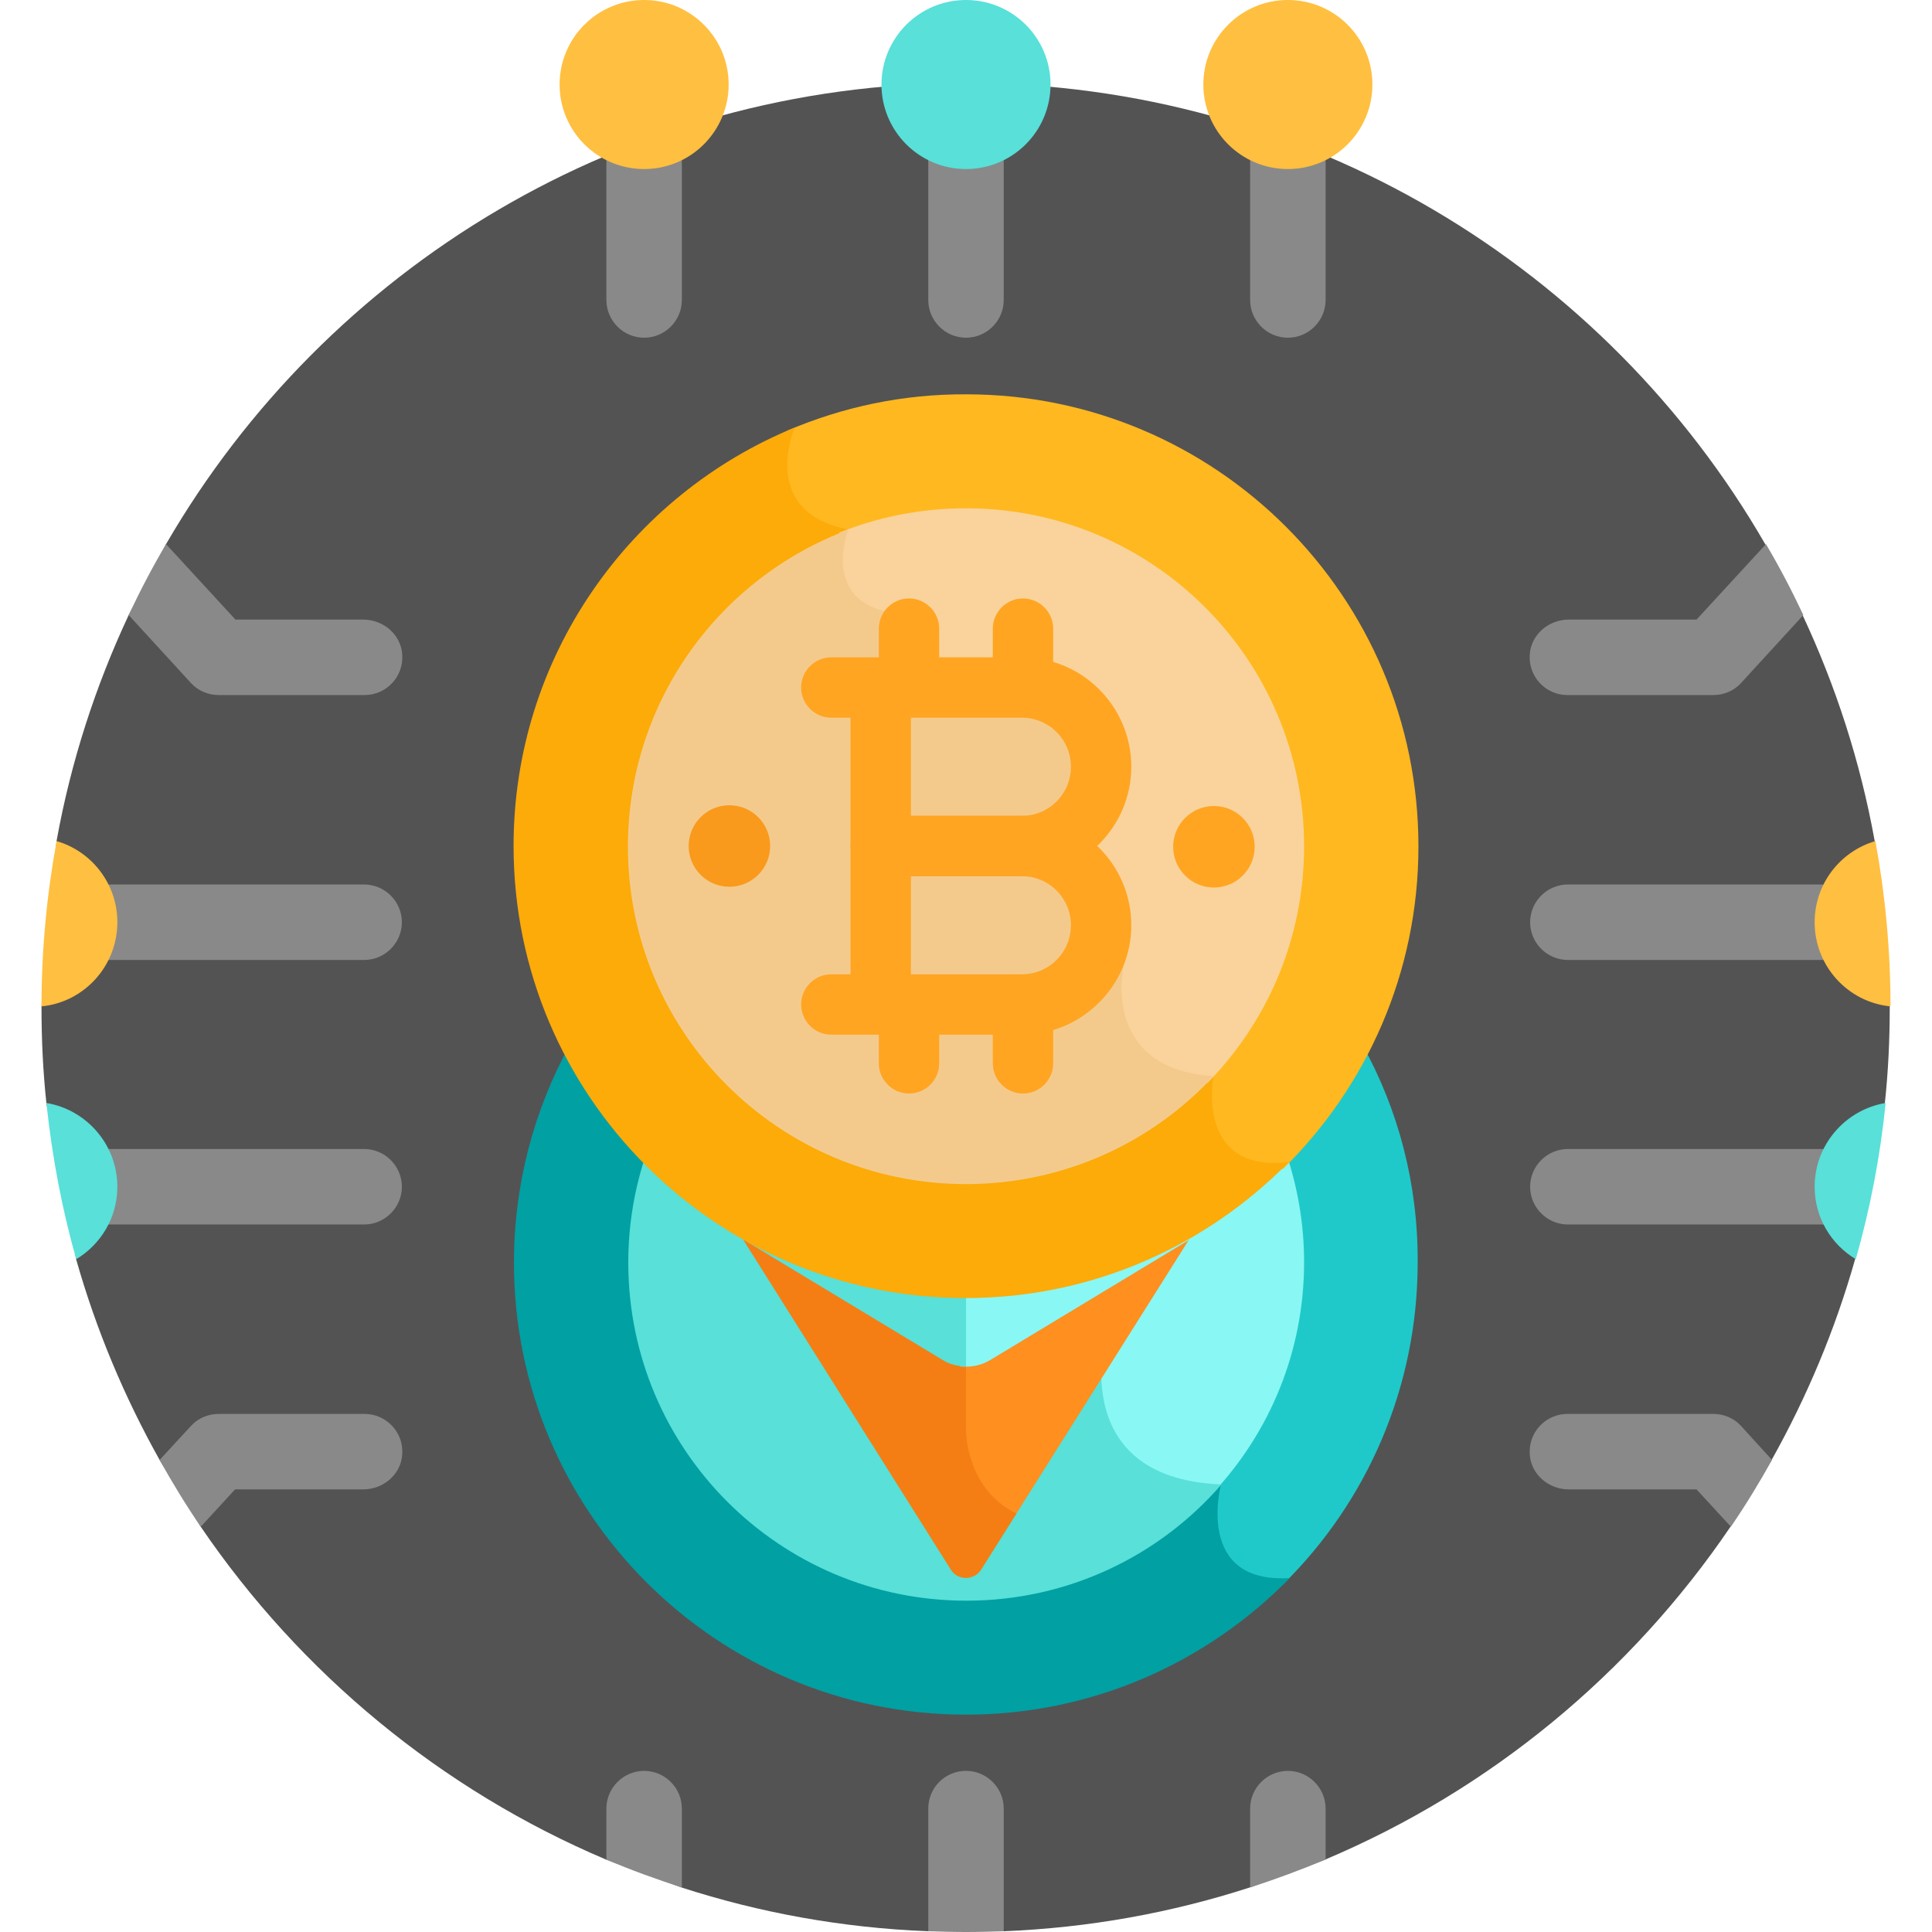 <svg enable-background="new 0 0 512 512" viewBox="0 0 512 512" xmlns="http://www.w3.org/2000/svg"><path d="m44 144.2-9.9 18.8c-8.8 18.8-15.3 38.8-19.1 59.8l-4 43.9v.3c0 8.6.4 17 1.3 25.4l7.9 41.4c5.3 18.7 12.8 36.5 22.1 53.1l10.9 17.7c26.4 38.8 63.7 69.7 107.4 88.2l20 7.4c20.7 6.7 42.6 10.7 65.3 11.6h20c22.7-.9 44.6-4.9 65.3-11.6l20-7.4c43.8-18.5 81-49.3 107.4-88.2l10.9-17.7c9.3-16.6 16.8-34.4 22.1-53.1l7.9-41.4c.9-8.4 1.3-16.8 1.3-25.4 0-.1 0-.2 0-.3l-4-43.9c-3.8-21-10.3-41-19.1-59.8l-9.9-18.8c-42.2-73.1-121.2-122.2-211.8-122.2s-169.6 49.1-212 122.2z" fill="#535354"/><path d="m266 32v47.5c0 5.5-4.5 10-10 10s-10-4.5-10-10v-47.5c0-5.5 4.5-10 10-10s10 4.5 10 10z" fill="#898989"/><path d="m180.7 32v47.5c0 5.5-4.5 10-10 10s-10-4.5-10-10v-47.5c0-5.5 4.5-10 10-10s10 4.5 10 10z" fill="#898989"/><path d="m351.3 32v47.5c0 5.5-4.5 10-10 10s-10-4.5-10-10v-47.5c0-5.5 4.5-10 10-10s10 4.5 10 10z" fill="#898989"/><path d="m351.3 479.3c0-5.5-4.5-10-10-10s-10 4.5-10 10v20.9c6.8-2.2 13.5-4.7 20-7.4z" fill="#898989"/><path d="m180.7 479.3c0-5.5-4.5-10-10-10s-10 4.5-10 10v13.5c6.5 2.8 13.2 5.2 20 7.4z" fill="#898989"/><path d="m246 479.3v32.5c3.3.1 6.6.2 10 .2s6.7-.1 10-.2v-32.5c0-5.5-4.5-10-10-10s-10 4.4-10 10z" fill="#898989"/><path d="m361 276.8c-15.1 30.2-42.8 52.9-76.3 61.3l7.1 13.3c-.9 3.4-4.6 19.3 3.7 31.1 5.2 7.3 14 11.4 26.1 12.2-.7 3.9-1.8 13.3 3.5 19.5 3.3 3.8 8.3 5.7 15 5.6 22-21.7 35.6-51.9 35.6-85.3.1-20.9-5.2-40.6-14.7-57.7z" fill="#1fc9c9"/><path d="m323.6 393.3c-42.4-1.6-30.1-42-30.1-42l-7.2-13.5c-9.7 2.6-19.8 4-30.3 4-46 0-85.8-26.4-105-64.9-9.4 17.1-14.8 36.8-14.8 57.7 0 66.2 53.7 119.8 119.8 119.8 33.6 0 64-13.9 85.8-36.2-25.4 1.6-18.2-24.9-18.2-24.9z" fill="#00a0a3"/><path d="m284.8 338.1 7.1 13.3c-.9 3.4-4.6 19.3 3.7 31.1 5.2 7.3 14 11.4 26.1 12.2 0 .2-.1.5-.1.8 14.9-16 24-37.4 24-61 0-10.1-1.7-19.9-4.8-29-15 15.7-34.3 27.2-56 32.6z" fill="#89f7f4"/><path d="m293.5 351.2-7.2-13.5c-9.7 2.6-19.8 4-30.3 4-33.3 0-63.4-13.9-84.7-36.1-3.1 9.1-4.8 18.8-4.8 29 0 49.5 40.1 89.6 89.6 89.6 27 0 51.2-11.9 67.6-30.8-42.6-1.7-30.2-42.2-30.2-42.2z" fill="#58e0d9"/><path d="m254.5 359.8v19.4c0 .4 0 11 7.6 18.5 1.9 1.9 4 3.4 6.5 4.6l46.5-73.8h-3.7l-49.1 29.6c-2.4 1.5-5.2 2-7.8 1.7z" fill="#ff8f1f"/><path d="m256 379.2s0-7.8 0-19.3c-2.2 0-4.3-.6-6.2-1.7l-49.1-29.6h-3.7l55 87.4c1.8 2.9 6.1 2.9 8 0l9.4-14.9c-13.4-6.4-13.4-21.9-13.4-21.9z" fill="#f47e14"/><path d="m256 342.1c-.5 0-1 0-1.5 0v20c2.7.3 5.4-.2 7.8-1.6l52.8-31.9-1.7-1c-17.1 9.2-36.6 14.5-57.4 14.5z" fill="#89f7f4"/><path d="m256 342.1c-20.8 0-40.3-5.3-57.3-14.6l-1.7 1 52.8 31.9c1.9 1.2 4.1 1.7 6.2 1.7 0-5.7 0-12.6 0-20z" fill="#58e0d9"/><path d="m208.7 114.1c-1.1 3.2-3.1 11 .4 17.8 2.5 4.7 7.1 7.9 13.7 9.5-.9 3-2.2 9.6 1 15 2.4 4.1 6.9 6.7 13.2 7.5 3.1.4 6.9 1.4 7.6 3.8.9 3.4-4.6 9.4-8.3 12.4l-3.7 3 4.7-.3c.3 0 35.2-2 48.1 10.1 3.1 2.9 4.6 6.3 4.6 10.4 0 13.5-3.1 17.7-5 19-1.8 1.3-3.5.6-3.6.6l-3.9-1.6 18.8 34.3c-.5 2.6-2.1 13 3.9 21.2 4.1 5.6 10.7 8.8 19.7 9.8-.4 3.6-.8 12.4 4.5 18.1 3.5 3.8 8.7 5.5 15.6 5.1 22.1-21.7 35.9-52 35.9-85.5 0-66.2-53.7-119.8-119.8-119.8-16.9-.1-32.9 3.4-47.4 9.6z" fill="#ffb81f"/><path d="m321.6 285.1c-30.6-2.1-23.7-29.8-23.7-29.8l-17.1-31.1s10.7 4.3 10.7-21-54.2-22-54.2-22 20.2-16.1 0-18.8-12.5-22.1-12.5-22.1c-23.8-4.6-14.3-26.7-14.2-27-43.7 17.9-74.5 60.8-74.5 110.9 0 66.2 53.7 119.8 119.8 119.8 33.5 0 63.8-13.8 85.6-36-25 2.8-19.9-22.9-19.9-22.9z" fill="#fcab08"/><path d="m222.9 141.4c-.9 3-2.2 9.6 1 15 2.4 4.1 6.9 6.7 13.2 7.5 3.1.4 6.9 1.4 7.6 3.8.9 3.4-4.6 9.4-8.3 12.4l-3.7 3 4.7-.3c.3 0 35.2-2 48.1 10.1 3.1 2.9 4.6 6.3 4.6 10.4 0 13.5-3.1 17.7-5 19-1.8 1.3-3.5.6-3.6.6l-3.9-1.6 18.8 34.3c-.5 2.6-2.1 13 3.9 21.2 4.1 5.6 10.7 8.8 19.7 9.8 0 .2 0 .3-.1.5 15.9-16.2 25.7-38.3 25.7-62.8 0-49.5-40.1-89.6-89.6-89.6-11.9 0-23.3 2.3-33.7 6.5.2.1.4.1.6.2z" fill="#f9d39b"/><path d="m256 313.8c25.9 0 49.3-11 65.6-28.6-30.6-2.1-23.7-29.8-23.7-29.8l-17.1-31.1s10.7 4.3 10.7-21-54.2-22-54.2-22 20.2-16.1 0-18.8-12.5-22.1-12.5-22.1c-34.1 12.7-58.4 45.5-58.4 84 0 49.3 40.1 89.4 89.6 89.4z" fill="#f4ca8c"/><g fill="#ffa522"><path d="m270.8 232.2h-37.4c-4.4 0-8-3.6-8-8s3.6-8 8-8h37.4c7.2 0 13-5.8 13-13s-5.8-13-13-13h-50.5c-4.4 0-8-3.6-8-8s3.6-8 8-8h50.5c16 0 29 13 29 29s-13.1 29-29 29z"/><path d="m270.8 274.2h-50.5c-4.4 0-8-3.6-8-8s3.6-8 8-8h50.5c7.2 0 13-5.8 13-13s-5.8-13-13-13h-36.4c-4.4 0-8-3.6-8-8s3.6-8 8-8h36.4c16 0 29 13 29 29s-13.1 29-29 29z"/><path d="m233.4 273.2c-4.4 0-8-3.6-8-8v-82c0-4.4 3.6-8 8-8s8 3.6 8 8v82c0 4.4-3.6 8-8 8z"/><path d="m240.9 186.1c-4.4 0-8-3.6-8-8v-11.5c0-4.4 3.6-8 8-8s8 3.6 8 8v11.5c0 4.5-3.6 8-8 8z"/><path d="m271.1 186.1c-4.4 0-8-3.6-8-8v-11.5c0-4.4 3.6-8 8-8s8 3.6 8 8v11.5c0 4.5-3.6 8-8 8z"/><path d="m240.9 289.8c-4.4 0-8-3.6-8-8v-11.5c0-4.4 3.6-8 8-8s8 3.6 8 8v11.5c0 4.4-3.6 8-8 8z"/><path d="m271.1 289.8c-4.4 0-8-3.6-8-8v-11.5c0-4.4 3.6-8 8-8s8 3.6 8 8v11.5c0 4.4-3.6 8-8 8z"/><ellipse cx="321.7" cy="224.4" rx="10.8" ry="10.8"/></g><ellipse cx="193.3" cy="224.2" fill="#f99a1c" rx="10.8" ry="10.8"/><circle cx="256" cy="22.4" fill="#58e0d9" r="22.4"/><circle cx="170.7" cy="22.4" fill="#ffbf40" r="22.4"/><circle cx="341.3" cy="22.4" fill="#ffbf40" r="22.4"/><path d="m482.9 314.5c0-3.6.9-7 2.4-10h-69.8c-5.5 0-10 4.5-10 10s4.5 10 10 10h69.8c-1.6-3-2.4-6.4-2.4-10z" fill="#898989"/><path d="m482.9 244.4c0-3.6.9-7 2.4-10h-69.8c-5.5 0-10 4.5-10 10s4.5 10 10 10h69.8c-1.6-3-2.4-6.4-2.4-10z" fill="#898989"/><path d="m480.9 314.5c0 8.2 4.4 15.3 10.9 19.2 3.8-13.4 6.5-27.2 7.9-41.4-10.7 1.8-18.8 11.1-18.8 22.2z" fill="#58e0d9"/><path d="m497 222.9c-9.3 2.7-16.1 11.3-16.1 21.5 0 11.6 8.8 21.2 20.1 22.3 0-15-1.4-29.6-4-43.8z" fill="#ffbf40"/><path d="m29.1 314.5c0-3.6-.9-7-2.4-10h69.8c5.5 0 10 4.5 10 10s-4.5 10-10 10h-69.7c1.5-3 2.3-6.4 2.3-10z" fill="#898989"/><path d="m29.1 244.4c0-3.6-.9-7-2.4-10h69.8c5.5 0 10 4.5 10 10s-4.5 10-10 10h-69.7c1.5-3 2.3-6.4 2.3-10z" fill="#898989"/><path d="m31.1 314.5c0 8.2-4.4 15.3-10.9 19.2-3.8-13.4-6.4-27.2-7.9-41.4 10.7 1.8 18.8 11.1 18.8 22.2z" fill="#58e0d9"/><path d="m15 222.9c9.3 2.7 16.1 11.3 16.1 21.5 0 11.6-8.8 21.2-20.1 22.3 0-15 1.4-29.6 4-43.8z" fill="#ffbf40"/><path d="m461.4 181 16.5-18c-3-6.4-6.3-12.7-9.9-18.8l-18.4 20h-33.9c-5.3 0-10 4-10.3 9.3-.4 5.8 4.2 10.7 10 10.7h38.6c2.8 0 5.5-1.1 7.4-3.2z" fill="#898989"/><path d="m461.4 377.9c-1.9-2.1-4.6-3.2-7.4-3.2h-38.6c-5.7 0-10.4 4.8-10 10.7.3 5.3 5 9.3 10.3 9.3h33.9l9.1 9.9c3.9-5.7 7.5-11.6 10.9-17.7z" fill="#898989"/><path d="m50.6 181-16.5-18c3-6.4 6.3-12.7 9.9-18.8l18.4 20h33.9c5.3 0 10 4 10.3 9.3.4 5.8-4.2 10.7-10 10.7h-38.6c-2.8 0-5.5-1.1-7.4-3.2z" fill="#898989"/><path d="m50.6 377.9c1.9-2.1 4.6-3.2 7.4-3.2h38.6c5.7 0 10.4 4.8 10 10.7-.3 5.3-5 9.3-10.3 9.3h-34l-9.1 9.9c-3.9-5.7-7.5-11.6-10.9-17.7z" fill="#898989"/></svg>